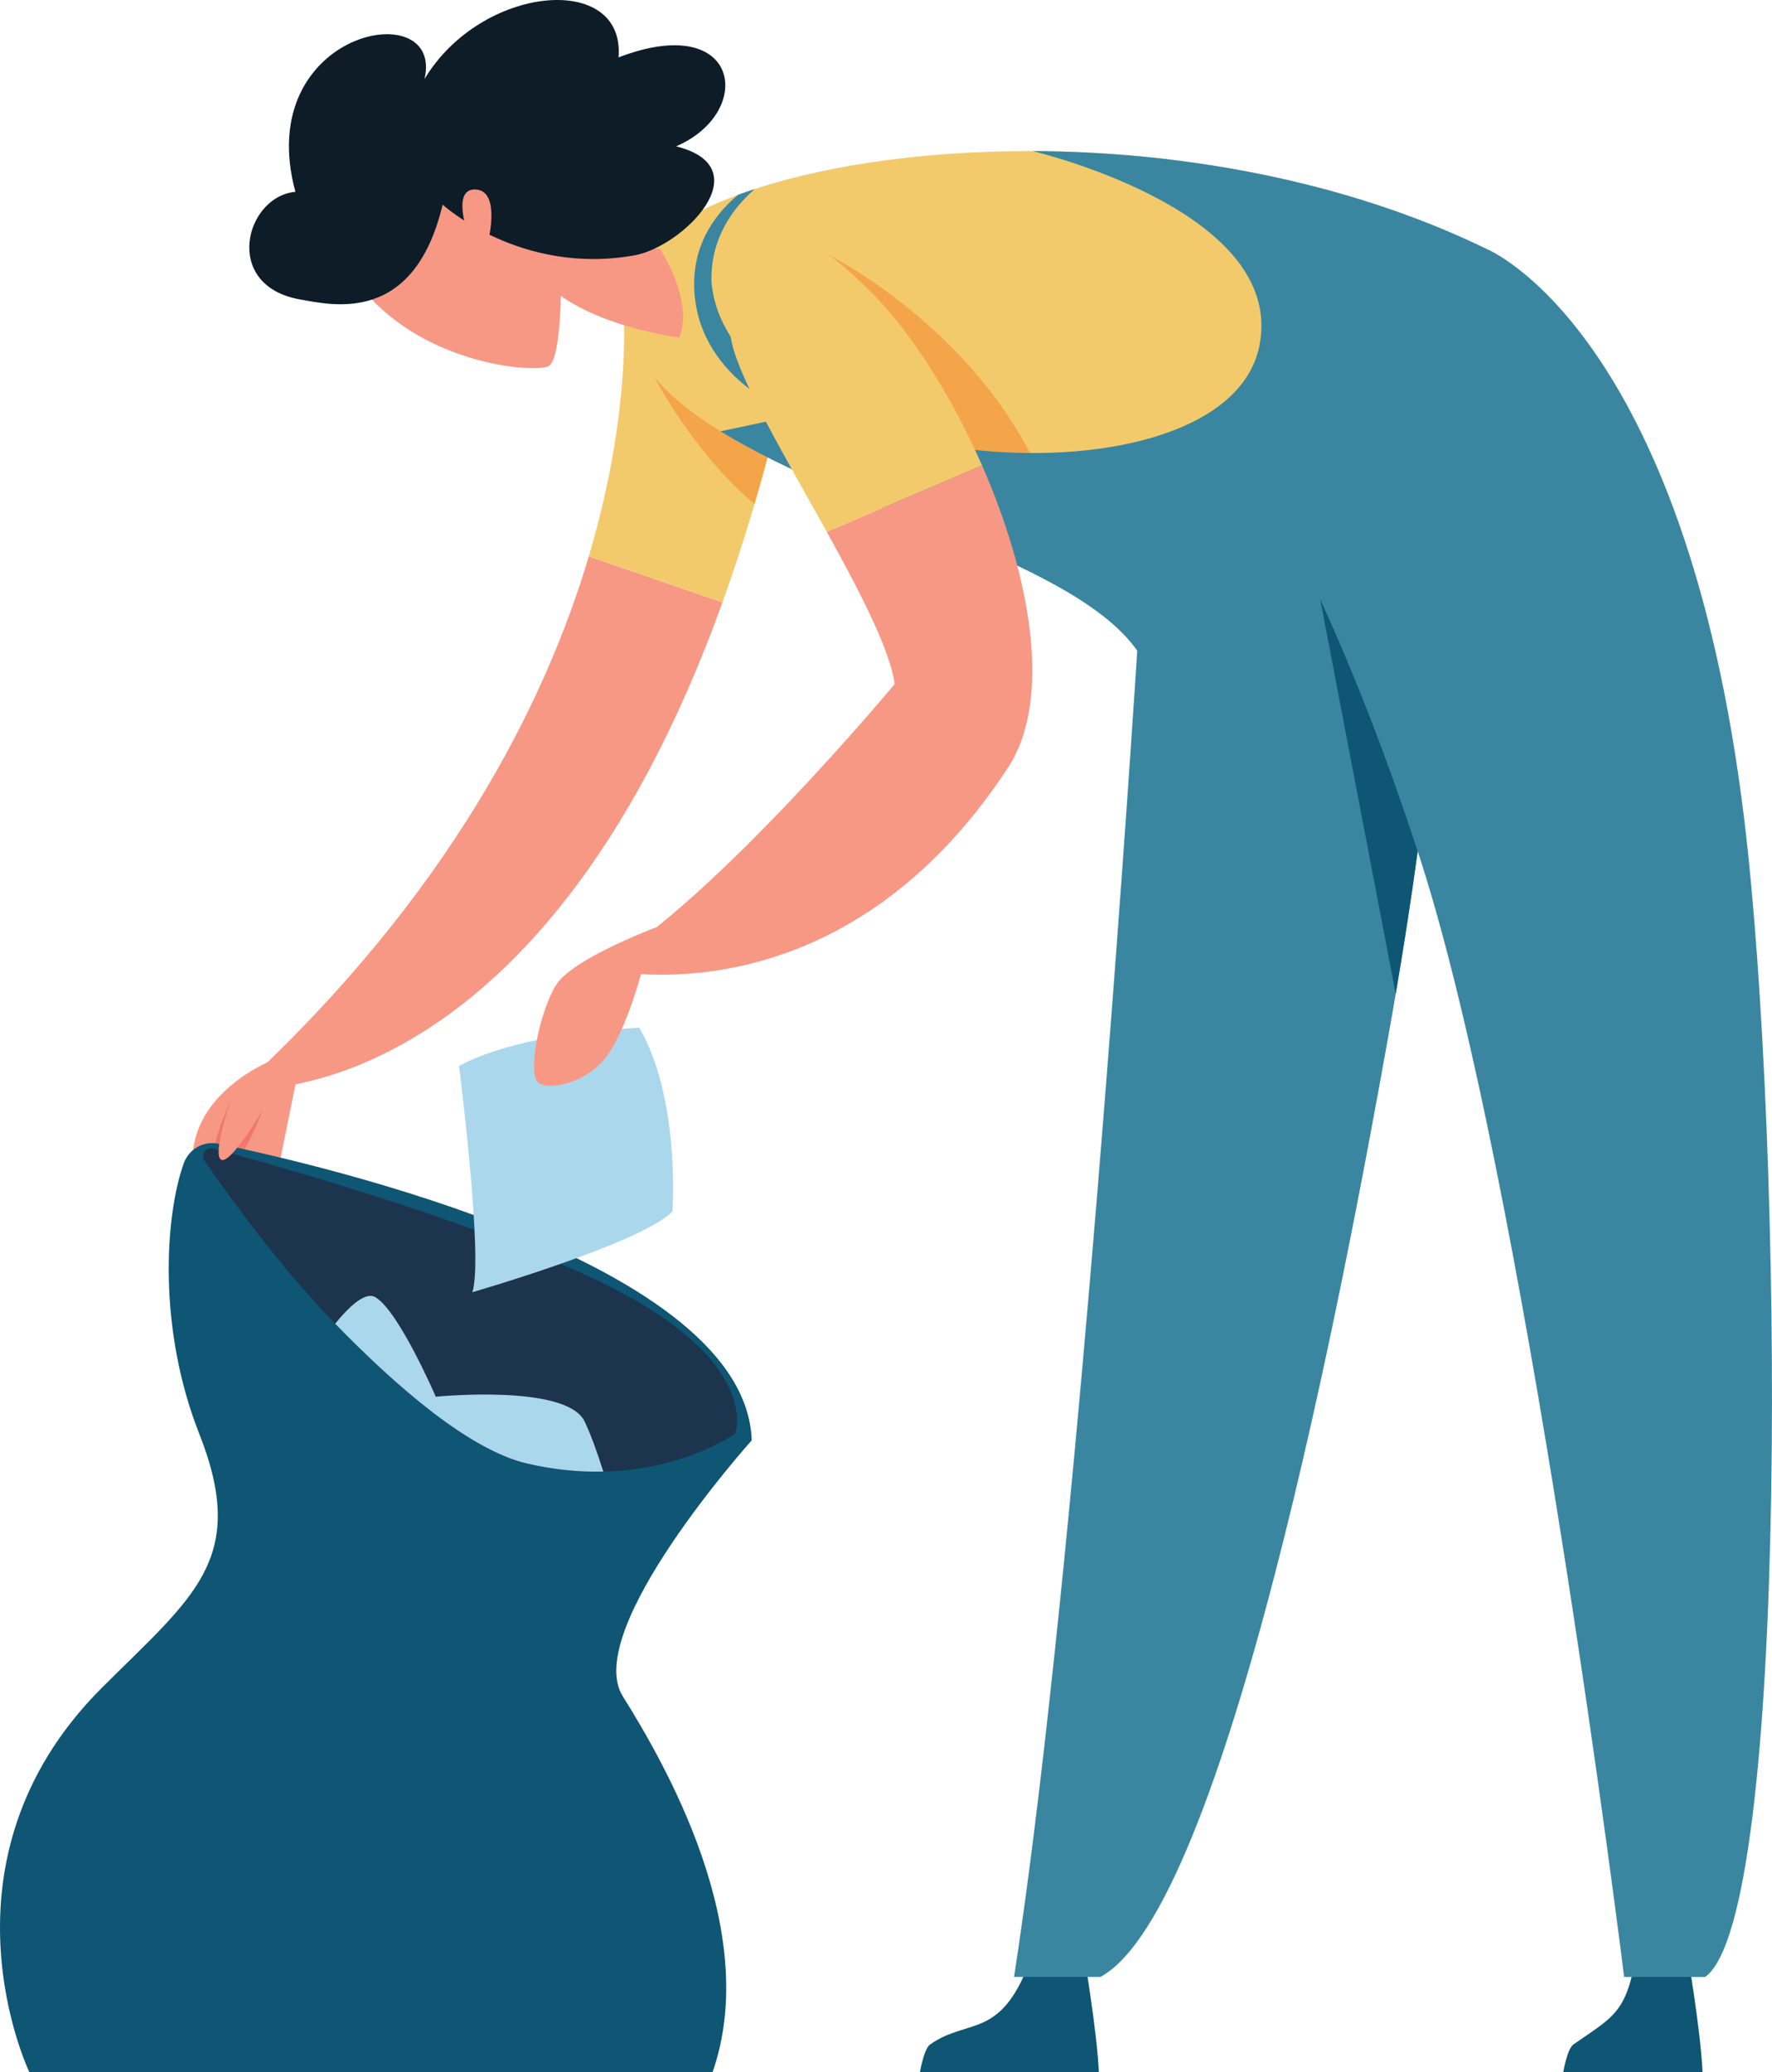 <svg xmlns="http://www.w3.org/2000/svg" width="923.6" height="1080" viewBox="0 0 923.6 1080"><g id="a"/><g id="b"><g id="c"><g id="d"><path d="M140.04 553.42s-40.42 16.53-39.64 52.09c.78 35.56 42.74 13.22 42.74 13.22l11.61-57.15-14.71-8.15z" fill="#f79885"/><path d="M120.94 572.05s-16.19 34.32-7.55 37.59c11.08 4.19 23.37-30.85 23.37-30.85l-15.81-6.74z" fill="#f0786a"/><path d="M124.61 567.61s154.96 15.31 251.96-253.69l-69.68-23.94c-22.8 76.55-72.98 176.97-182.28 277.63z" fill="#f79885"/><path d="M324.59 155.51s6.25 54.05-17.7 134.46l69.68 23.94c10.79-29.91 20.87-63.28 29.93-100.64 3.45-71.09-81.9-57.76-81.9-57.76z" fill="#f3ca6b"/><path d="M406.52 211.45l-65.31-14.62s20.24 39.23 52.01 65.89c4.62-15.69 9.07-32.09 13.28-49.45.03-.63.0-1.21.02-1.83z" fill="#f5a549"/><path d="M15.32 1080s-52.82-109.77 37.7-200.29c47.61-47.61 76.69-66.96 50.83-132.48-21.59-54.7-17.95-113.01-8.13-140.81 2.65-7.51 10.31-11.96 18.11-10.35 53.81 11.09 274.94 62.23 277.97 154.61.0.0-88.76 98.86-67.21 133.35 21.55 34.49 72.65 122.21 46.79 195.98H15.32z" fill="#0e5673"/><path d="M383.15 747.18s-26.07 18.83-68.69 19.76c-12.11.31-25.45-.83-39.94-4.24-29.69-7.03-67.35-39.42-99.83-72.83-29.31-30.16-56.22-67.67-68.01-84.81-2.22-3.23.75-7.47 4.54-6.45 35.5 9.57 149.68 41.67 211.62 74.5 73.97 39.11 60.31 74.07 60.31 74.07z" fill="#1c344d"/><path d="M121.6 569.36s-11.63 33-6.2 35.12c5.43 2.12 23.04-28.55 23.04-28.55l-16.83-6.57z" fill="#f79885"/><path d="M314.46 766.94c-12.11.31-25.45-.83-39.94-4.24-29.69-7.03-67.35-39.42-99.83-72.83 7.86-9.62 16.04-16.97 21.21-13.66 12.31 7.76 31.24 51.73 31.24 51.73.0.0 68.18-6.83 77.59 12.93 3.31 6.93 6.72 16.55 9.73 26.07z" fill="#abd7ed"/><path d="M564.93 1018.56s6.72 38.81 7.83 61.44h-93.28s2.08-12.23 5.31-14.49c20.48-14.31 37.6-1.68 53.27-46.95h26.86z" fill="#0e5673"/><path d="M879.59 1018.56s6.72 38.81 7.83 61.44h-72.64s2.08-12.23 5.31-14.49c20.48-14.31 27.85-16.23 32.63-46.95h26.86z" fill="#0e5673"/><path d="M667.96 191.86c-14.11 58.18-109.33 82.3-163.53 91.44-79.85-34.13-179.9-65.13-179.83-127.82.07-43.47 95.15-76.73 211.44-76.73 24.25.0 49.43 1.46 74.88 4.51 28.63 17.49 70.44 53.34 57.05 108.6z" fill="#f3ca6b"/><path d="M432.29 132.97s75.94 38.2 109.47 113.29l-68.75-8.28-40.72-105.01z" fill="#f5a549"/><path d="M888.81 1030.34h-42.28s-51.49-416.52-107.61-586.75c-4.04 29.95-9.21 62.48-15.31 96.54-22.93 128.28-84.48 454.89-150.08 490.2h-44.99c5.63-36.38 11.07-78.92 16.3-124.77 27.23-238.81 47.91-566.41 47.91-566.41-32.6-46.65-148.96-72.09-217.21-114.37l39.49-8.35s-49.23-16.9-53.01-63.08c-1.99-24.32 9.81-41.02 22.66-51.82 2.78-.99 5.7-2.05 8.68-2.98-11.4 9.94-23.13 25.78-22.53 48.31 8.88 101.58 267.3 121.46 285.52 33.66 14.38-69.31-112.98-100.52-118.14-101.78 76.8.27 162.67 15.04 236.42 50.89.0.0 103.43 41.41 134.51 297.45 20.34 167.91 23.85 571.24-20.34 603.25z" fill="#3a86a1"/><path d="M738.92 443.59c-3.18 23.39-7.02 48.37-11.46 74.41l-39.36-205.74c18.82 41.08 35.71 85.48 50.82 131.33z" fill="#0e5673"/><path d="M453.91 152.15c-53.24-53.18-89.23-49.01-72.42 26.64 4.45 20.03 28.17 59.98 49.45 98.41l80.93-34.64c-15.96-36.39-37.21-69.69-57.95-90.41z" fill="#f3ca6b"/><path d="M430.94 277.21c17.33 31.31 33.04 61.62 35.37 79.31.0.0-95.16 114.54-154.65 148.16.0.0 124.15 32.33 213.81-104.75 23.42-35.8 11.4-100.37-13.6-157.36l-80.93 34.64z" fill="#f79885"/><path d="M353.97 175.87s-37.15-4.45-61.67-21.64c0 0-.26 34.46-6.72 36.78-11.5 4.12-95.93-4.31-115.51-77.47-19.58-73.16 66.72-77.81 83.02-47.16 16.3 30.66 37.95 64.8 90.94 63.28 18.72 31.03 9.94 46.21 9.94 46.21z" fill="#f79885"/><path d="M156.43 156.07c16.61 2.91 59.29 13.51 74.28-49.42.0.0 40.48 37.05 99.9 26.45 25.4-4.53 66.4-45.7 21.78-56.83 41.38-17.75 33.62-70.77-30-46.36 3.64-44.6-71.46-38.08-101.14 11.29 10.64-44.61-90.1-25.53-67.29 58.77-26.23 2.44-38.34 48.95 2.48 56.11z" fill="#0e1c28"/><path d="M243.42 120.42s-7.88-22.84 4.9-21.63c12.78 1.21 6.05 27.17 6.05 27.17l-10.96-5.54z" fill="#f79885"/><path d="M333.22 535.68s-60.35 1.77-93.97 19.85c0 0 12.93 101.45 6.9 117.96.0.0 88.8-25.73 104.32-42.11.0.0 4.31-58.63-17.24-95.7z" fill="#abd7ed"/><path d="M342.39 483.15s-43.91 16.36-52.53 30.15c-8.62 13.79-15.26 46.68-9.23 50.99 6.04 4.31 25.86.0 36.21-14.66 10.35-14.66 18.11-44.95 18.11-44.95l7.45-21.53z" fill="#f79885"/></g></g></g></svg>